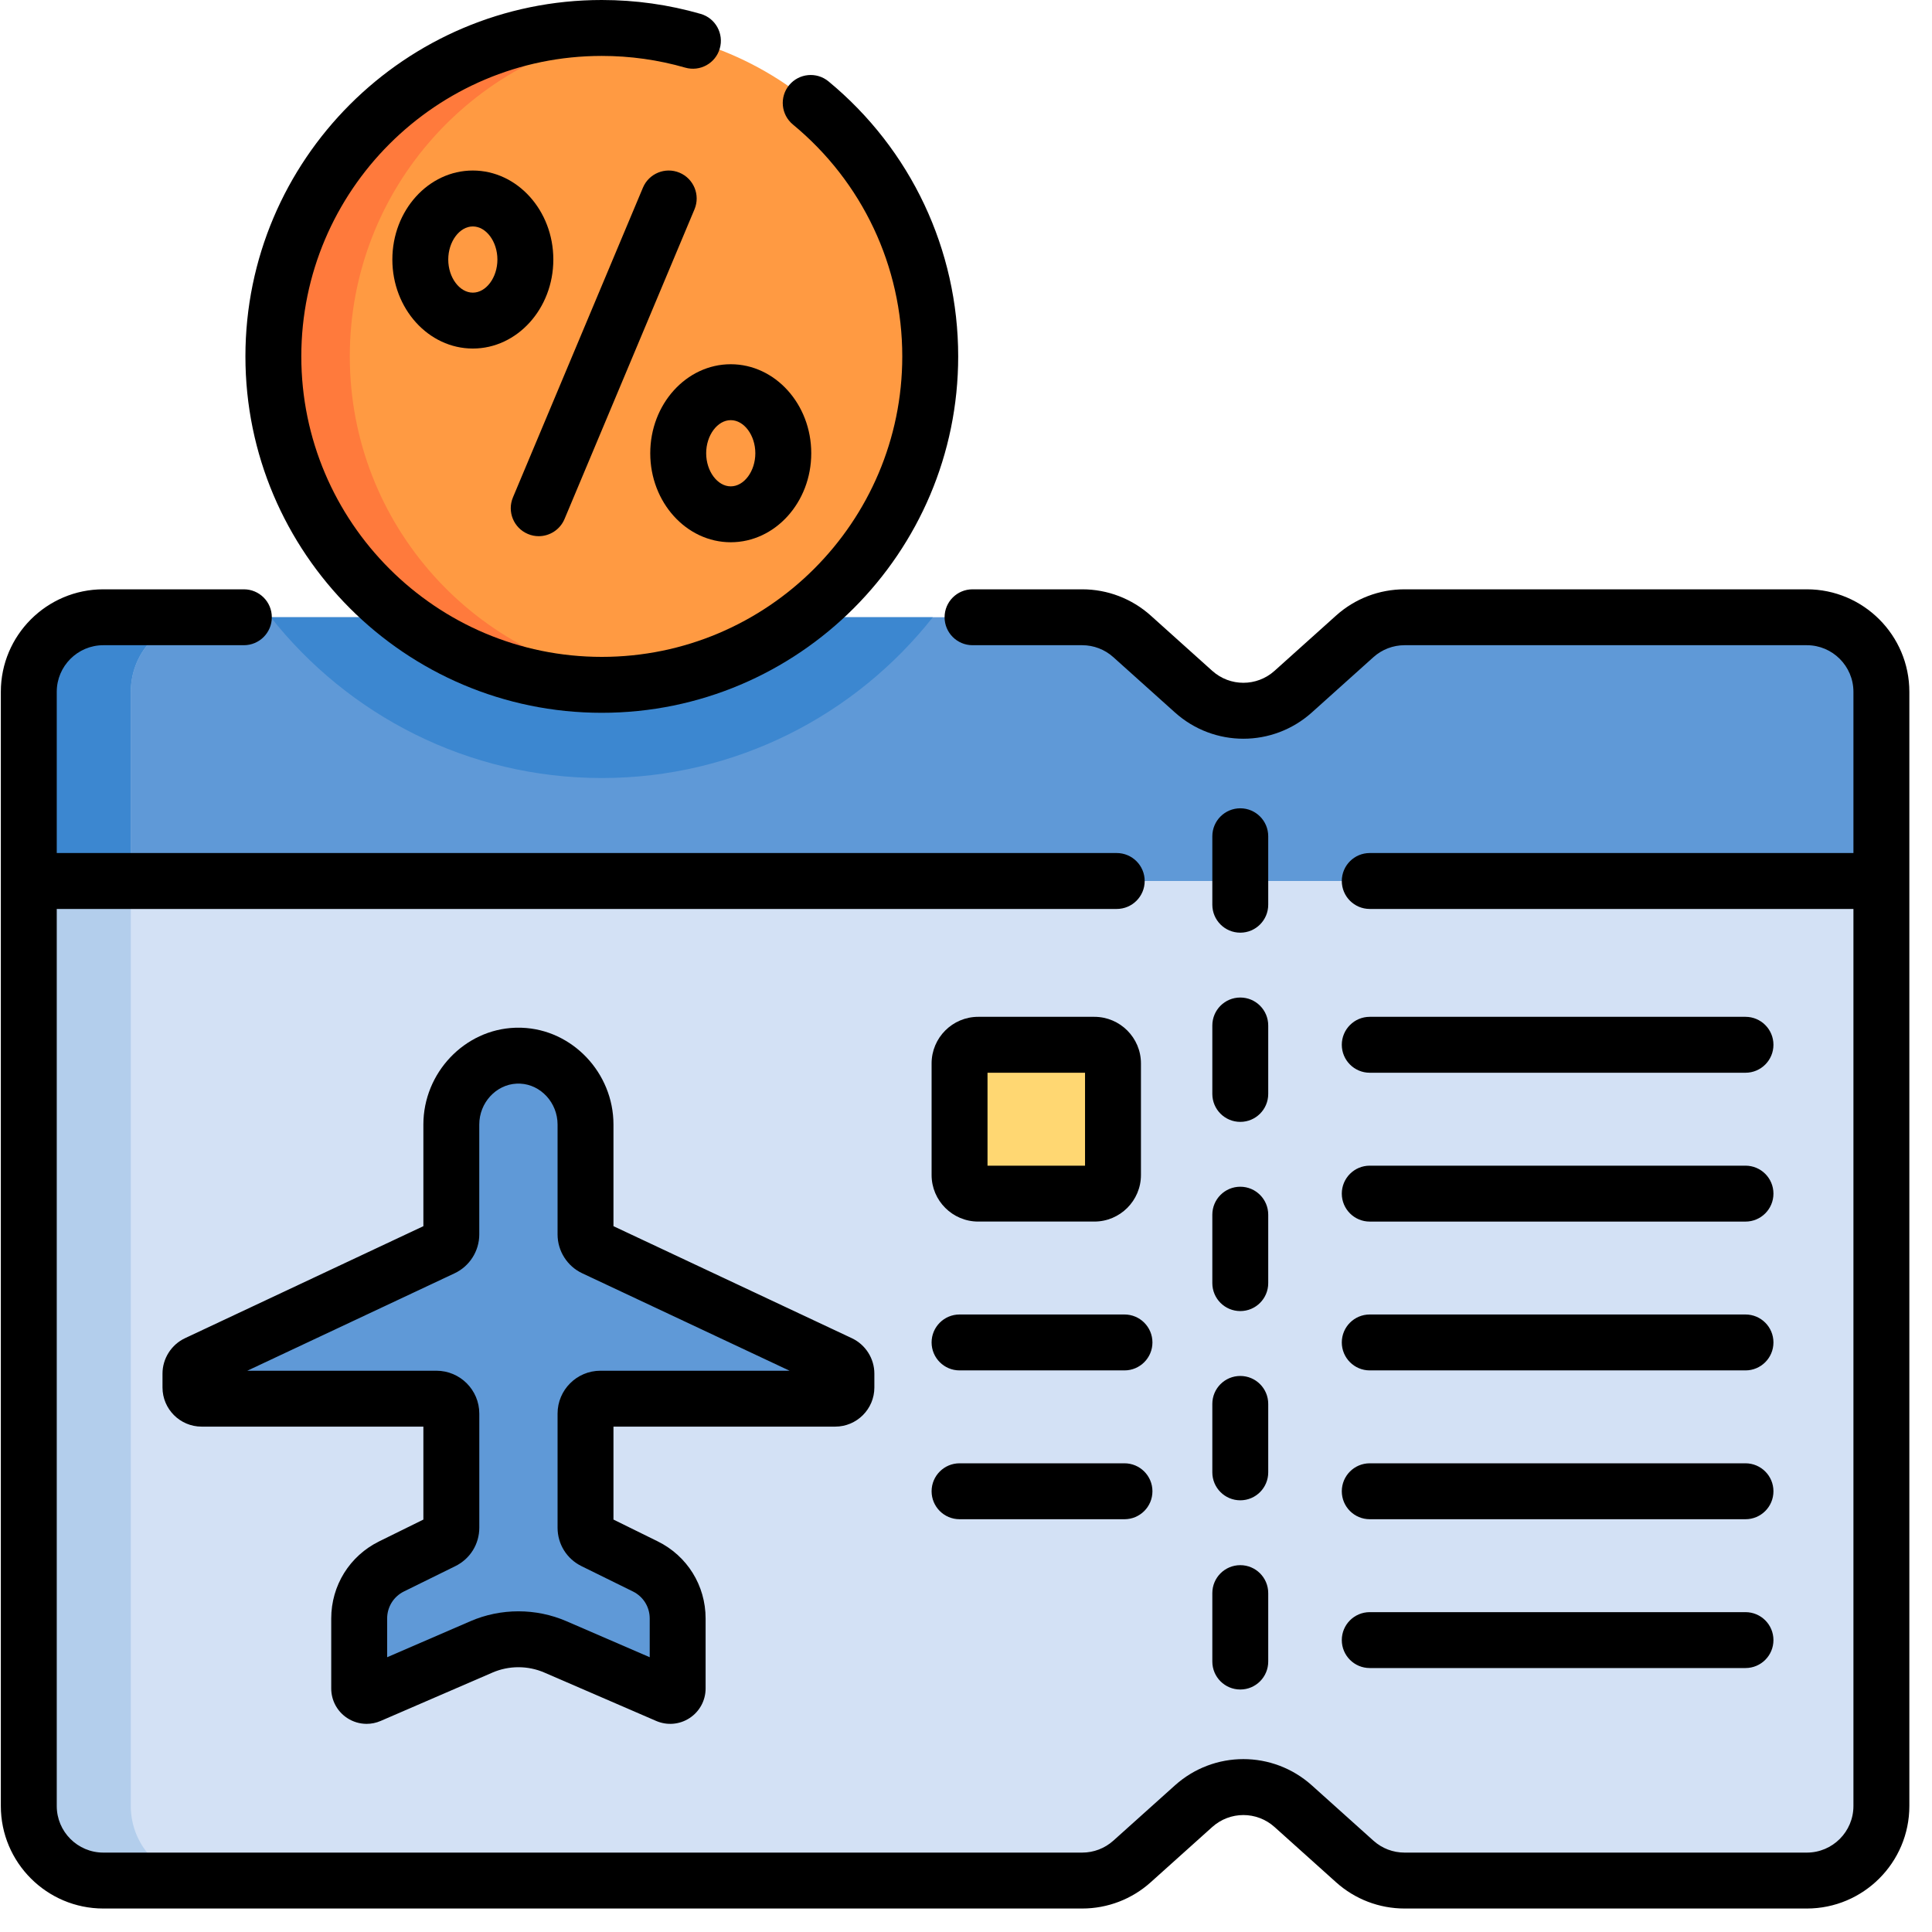 <svg width="72" height="72" viewBox="0 0 72 72" fill="none" xmlns="http://www.w3.org/2000/svg">
<g clip-path="url(#clip0_22_4731)">
<g clip-path="url(#clip1_22_4731)">
<g clip-path="url(#clip2_22_4731)">
<path d="M3.851 70.083H40.33C41.016 70.083 41.677 69.83 42.187 69.372L44.481 67.312C45.537 66.363 47.138 66.363 48.194 67.312L50.488 69.372C50.998 69.83 51.659 70.083 52.344 70.083H67.336C68.87 70.083 70.114 68.839 70.114 67.305V25.782C70.114 24.247 68.87 23.003 67.336 23.003H52.344C51.659 23.003 50.998 23.257 50.488 23.715L48.194 25.775C47.138 26.723 45.537 26.723 44.481 25.775L42.186 23.715C41.676 23.257 41.015 23.003 40.33 23.003H3.851C2.317 23.003 1.073 24.247 1.073 25.782V67.305C1.073 68.839 2.317 70.083 3.851 70.083Z" fill="#D3E1F5"/>
<path d="M67.336 23.003H52.344C51.659 23.003 50.998 23.257 50.488 23.715L48.194 25.775C47.138 26.723 45.537 26.723 44.481 25.775L42.186 23.715C41.677 23.257 41.015 23.003 40.33 23.003H3.851C2.317 23.003 1.073 24.247 1.073 25.782V32.832H70.114V25.782C70.114 24.247 68.87 23.003 67.336 23.003Z" fill="#5F99D7"/>
<path d="M4.874 67.305V25.782C4.874 24.247 6.118 23.003 7.652 23.003H3.851C2.317 23.003 1.073 24.247 1.073 25.782V67.305C1.073 68.839 2.317 70.083 3.851 70.083H7.652C6.118 70.083 4.874 68.839 4.874 67.305Z" fill="#B3CEEC"/>
<path d="M7.652 23.003H3.851C2.317 23.003 1.073 24.247 1.073 25.782V32.832H4.874V25.782C4.874 24.247 6.118 23.003 7.652 23.003Z" fill="#3C87D0"/>
<path d="M10.092 23.003C12.972 26.65 17.431 28.995 22.427 28.995C27.424 28.995 31.883 26.65 34.763 23.003H10.092Z" fill="#3C87D0"/>
<path d="M22.427 25.521C29.187 25.521 34.667 20.041 34.667 13.281C34.667 6.522 29.187 1.042 22.427 1.042C15.668 1.042 10.188 6.522 10.188 13.281C10.188 20.041 15.668 25.521 22.427 25.521Z" fill="#FF9A42"/>
<path d="M13.036 13.281C13.036 7.003 17.763 1.83 23.851 1.125C23.384 1.07 22.909 1.042 22.427 1.042C15.668 1.042 10.188 6.522 10.188 13.281C10.188 20.041 15.668 25.521 22.427 25.521C22.909 25.521 23.384 25.493 23.851 25.439C17.763 24.733 13.036 19.56 13.036 13.281Z" fill="#FF7A3C"/>
<path d="M36.455 44.483H40.784C41.167 44.483 41.478 44.172 41.478 43.788V39.631C41.478 39.247 41.167 38.936 40.784 38.936H36.455C36.072 38.936 35.761 39.247 35.761 39.631V43.788C35.761 44.172 36.072 44.483 36.455 44.483Z" fill="#FFD772"/>
<path d="M31.543 51.707V51.191C31.543 51.029 31.449 50.883 31.303 50.814L22.14 46.508C21.945 46.416 21.82 46.22 21.82 46.005V41.907C21.82 40.548 20.764 39.388 19.406 39.342H19.234C17.876 39.388 16.82 40.548 16.82 41.907V46.005C16.82 46.22 16.695 46.416 16.5 46.508L7.337 50.814C7.191 50.883 7.097 51.029 7.097 51.191V51.707C7.097 51.937 7.284 52.124 7.514 52.124H16.264C16.571 52.124 16.82 52.373 16.82 52.68V56.932C16.82 57.144 16.699 57.337 16.509 57.43L14.594 58.375C13.854 58.739 13.386 59.492 13.386 60.317V62.922C13.386 63.122 13.59 63.257 13.774 63.178L17.941 61.375C18.821 60.994 19.819 60.994 20.699 61.375L24.866 63.178C25.049 63.257 25.254 63.122 25.254 62.922V60.317C25.254 59.492 24.786 58.739 24.046 58.375L22.13 57.431C21.941 57.337 21.82 57.144 21.82 56.932V52.68C21.82 52.373 22.069 52.124 22.376 52.124H31.126C31.356 52.124 31.543 51.937 31.543 51.707Z" fill="#5F99D7"/>
<path d="M67.336 21.962H52.344C51.401 21.962 50.494 22.309 49.792 22.94L47.498 25C46.836 25.594 45.838 25.594 45.177 25L42.883 22.939C42.18 22.309 41.274 21.962 40.33 21.962H36.244C35.668 21.962 35.202 22.428 35.202 23.003C35.202 23.579 35.668 24.045 36.244 24.045H40.33C40.759 24.045 41.171 24.203 41.49 24.49L43.785 26.55C45.24 27.857 47.435 27.857 48.89 26.55L51.184 24.49C51.504 24.203 51.916 24.045 52.344 24.045H67.336C68.293 24.045 69.072 24.824 69.072 25.782V31.79H51.047C50.471 31.79 50.005 32.256 50.005 32.832C50.005 33.407 50.471 33.874 51.047 33.874H69.072V67.305C69.072 68.263 68.293 69.041 67.336 69.041H52.344C51.915 69.041 51.503 68.884 51.184 68.597L48.89 66.537C47.434 65.23 45.24 65.23 43.785 66.537L41.49 68.597C41.171 68.883 40.759 69.041 40.33 69.041H3.851C2.894 69.041 2.115 68.263 2.115 67.305V33.874H41.617C42.192 33.874 42.659 33.407 42.659 32.832C42.659 32.257 42.192 31.79 41.617 31.79H2.115V25.782C2.115 24.824 2.894 24.045 3.851 24.045H9.088C9.664 24.045 10.13 23.579 10.13 23.003C10.13 22.428 9.664 21.962 9.088 21.962H3.851C1.745 21.962 0.031 23.675 0.031 25.782V67.305C0.031 69.412 1.745 71.125 3.851 71.125H40.33C41.274 71.125 42.181 70.778 42.883 70.147L45.177 68.087C45.839 67.493 46.836 67.493 47.498 68.087L49.792 70.147C50.494 70.778 51.401 71.125 52.344 71.125H67.336C69.442 71.125 71.156 69.412 71.156 67.305V25.782C71.156 23.675 69.442 21.962 67.336 21.962Z" fill="black"/>
<path d="M20.621 9.672C20.621 7.843 19.275 6.355 17.621 6.355C15.967 6.355 14.622 7.843 14.622 9.672C14.622 11.501 15.967 12.989 17.621 12.989C19.275 12.989 20.621 11.501 20.621 9.672ZM17.621 10.906C17.125 10.906 16.705 10.341 16.705 9.673C16.705 9.004 17.125 8.439 17.621 8.439C18.118 8.439 18.537 9.004 18.537 9.673C18.537 10.341 18.118 10.906 17.621 10.906Z" fill="black"/>
<path d="M27.233 20.208C28.887 20.208 30.233 18.72 30.233 16.891C30.233 15.062 28.887 13.574 27.233 13.574C25.579 13.574 24.233 15.062 24.233 16.891C24.233 18.72 25.579 20.208 27.233 20.208ZM27.233 15.658C27.73 15.658 28.149 16.223 28.149 16.891C28.149 17.56 27.73 18.125 27.233 18.125C26.737 18.125 26.317 17.56 26.317 16.891C26.317 16.223 26.737 15.658 27.233 15.658Z" fill="black"/>
<path d="M22.427 26.564C29.751 26.564 35.709 20.605 35.709 13.282C35.709 9.303 33.947 5.568 30.876 3.033C30.432 2.667 29.776 2.73 29.409 3.174C29.043 3.618 29.106 4.274 29.55 4.641C32.14 6.778 33.625 9.928 33.625 13.282C33.625 19.457 28.602 24.48 22.427 24.48C16.253 24.48 11.229 19.456 11.229 13.282C11.229 7.107 16.253 2.084 22.427 2.084C23.484 2.084 24.53 2.231 25.534 2.52C26.087 2.68 26.665 2.361 26.824 1.808C26.983 1.255 26.665 0.677 26.112 0.518C24.919 0.174 23.68 0 22.427 0C15.104 0 9.146 5.958 9.146 13.282C9.146 20.605 15.104 26.564 22.427 26.564Z" fill="black"/>
<path d="M19.674 19.9C19.805 19.956 19.942 19.982 20.076 19.982C20.483 19.982 20.87 19.741 21.038 19.343L25.882 7.8C26.104 7.27 25.855 6.659 25.324 6.436C24.794 6.214 24.183 6.463 23.96 6.994L19.116 18.536C18.893 19.067 19.143 19.678 19.674 19.9Z" fill="black"/>
<path d="M46.222 34.758C46.797 34.758 47.263 34.291 47.263 33.716V31.165C47.263 30.59 46.797 30.123 46.222 30.123C45.646 30.123 45.18 30.59 45.18 31.165V33.716C45.18 34.291 45.646 34.758 46.222 34.758Z" fill="black"/>
<path d="M45.18 40.767C45.18 41.343 45.646 41.809 46.222 41.809C46.797 41.809 47.263 41.343 47.263 40.767V38.217C47.263 37.641 46.797 37.175 46.222 37.175C45.646 37.175 45.18 37.641 45.18 38.217V40.767Z" fill="black"/>
<path d="M45.18 47.818C45.18 48.394 45.646 48.86 46.222 48.86C46.797 48.86 47.263 48.394 47.263 47.818V45.268C47.263 44.693 46.797 44.226 46.222 44.226C45.646 44.226 45.18 44.693 45.18 45.268V47.818Z" fill="black"/>
<path d="M45.18 54.87C45.18 55.445 45.646 55.912 46.222 55.912C46.797 55.912 47.263 55.445 47.263 54.87V52.319C47.263 51.744 46.797 51.278 46.222 51.278C45.646 51.278 45.18 51.744 45.18 52.319V54.87Z" fill="black"/>
<path d="M45.18 61.921C45.18 62.497 45.646 62.963 46.222 62.963C46.797 62.963 47.263 62.497 47.263 61.921V59.371C47.263 58.795 46.797 58.329 46.222 58.329C45.646 58.329 45.18 58.795 45.18 59.371V61.921Z" fill="black"/>
<path d="M51.047 39.978H65.049C65.625 39.978 66.091 39.511 66.091 38.936C66.091 38.361 65.625 37.894 65.049 37.894H51.047C50.471 37.894 50.005 38.361 50.005 38.936C50.005 39.511 50.471 39.978 51.047 39.978Z" fill="black"/>
<path d="M51.047 45.525H65.049C65.625 45.525 66.091 45.058 66.091 44.483C66.091 43.907 65.625 43.441 65.049 43.441H51.047C50.471 43.441 50.005 43.907 50.005 44.483C50.005 45.058 50.471 45.525 51.047 45.525Z" fill="black"/>
<path d="M36.455 45.524H40.783C41.741 45.524 42.52 44.745 42.52 43.788V39.631C42.52 38.673 41.741 37.894 40.783 37.894H36.455C35.497 37.894 34.718 38.673 34.718 39.631V43.788C34.718 44.745 35.497 45.524 36.455 45.524ZM36.802 39.978H40.436V43.441H36.802V39.978Z" fill="black"/>
<path d="M51.047 51.071H65.049C65.625 51.071 66.091 50.604 66.091 50.029C66.091 49.453 65.625 48.987 65.049 48.987H51.047C50.471 48.987 50.005 49.453 50.005 50.029C50.005 50.604 50.471 51.071 51.047 51.071Z" fill="black"/>
<path d="M51.047 56.617H65.049C65.625 56.617 66.091 56.151 66.091 55.575C66.091 55 65.625 54.533 65.049 54.533H51.047C50.471 54.533 50.005 55 50.005 55.575C50.005 56.151 50.471 56.617 51.047 56.617Z" fill="black"/>
<path d="M51.047 62.163H65.049C65.625 62.163 66.091 61.697 66.091 61.121C66.091 60.546 65.625 60.08 65.049 60.08H51.047C50.471 60.08 50.005 60.546 50.005 61.121C50.005 61.697 50.471 62.163 51.047 62.163Z" fill="black"/>
<path d="M41.906 48.987H35.76C35.185 48.987 34.718 49.453 34.718 50.029C34.718 50.604 35.185 51.071 35.76 51.071H41.906C42.481 51.071 42.948 50.604 42.948 50.029C42.948 49.453 42.481 48.987 41.906 48.987Z" fill="black"/>
<path d="M41.906 54.533H35.76C35.185 54.533 34.718 55 34.718 55.575C34.718 56.151 35.185 56.617 35.76 56.617H41.906C42.481 56.617 42.948 56.151 42.948 55.575C42.948 55 42.481 54.533 41.906 54.533Z" fill="black"/>
<path d="M31.126 53.166C31.93 53.166 32.585 52.512 32.585 51.708V51.191C32.585 50.629 32.256 50.111 31.746 49.871L22.862 45.696V41.907C22.862 39.982 21.327 38.364 19.441 38.301C19.429 38.301 19.417 38.3 19.406 38.3H19.235C19.223 38.3 19.211 38.301 19.2 38.301C17.313 38.364 15.778 39.982 15.778 41.907V45.696L6.894 49.871C6.385 50.111 6.056 50.629 6.056 51.191V51.708C6.056 52.512 6.71 53.166 7.514 53.166H15.778V56.63L14.133 57.441C13.03 57.984 12.344 59.087 12.344 60.317V62.923C12.344 63.369 12.566 63.781 12.939 64.026C13.158 64.17 13.41 64.243 13.663 64.243C13.84 64.243 14.019 64.207 14.187 64.134L18.355 62.331C18.968 62.066 19.672 62.066 20.285 62.331L24.453 64.134C24.862 64.311 25.329 64.271 25.701 64.026C26.074 63.781 26.296 63.369 26.296 62.923V60.317C26.296 59.087 25.611 57.984 24.507 57.44L22.862 56.63V53.166H31.126ZM21.67 58.365L23.586 59.309C23.973 59.5 24.213 59.886 24.213 60.317V61.76L21.113 60.419C20.543 60.172 19.932 60.049 19.32 60.049C18.709 60.049 18.097 60.172 17.528 60.419L14.428 61.76V60.317C14.428 59.886 14.668 59.5 15.054 59.309L16.97 58.365C17.52 58.094 17.862 57.545 17.862 56.932V52.68C17.862 51.799 17.145 51.083 16.264 51.083H9.216L16.943 47.451C17.501 47.189 17.861 46.621 17.861 46.005V41.907C17.861 41.098 18.485 40.419 19.254 40.384H19.386C20.155 40.419 20.779 41.098 20.779 41.907V46.005C20.779 46.621 21.139 47.189 21.697 47.451L29.425 51.083H22.376C21.495 51.083 20.779 51.799 20.779 52.68V56.932C20.779 57.545 21.12 58.094 21.67 58.365Z" fill="black"/>
</g>
</g>
</g>
<defs>
<clipPath id="clip0_22_4731">
<rect width="71.125" height="71.125" fill="white" transform="translate(0.031)"/>
</clipPath>
<clipPath id="clip1_22_4731">
<rect width="71.125" height="71.125" fill="white" transform="translate(0.031)"/>
</clipPath>
<clipPath id="clip2_22_4731">
<rect width="71.125" height="71.125" fill="white" transform="translate(0.031)"/>
</clipPath>
</defs>
</svg>
